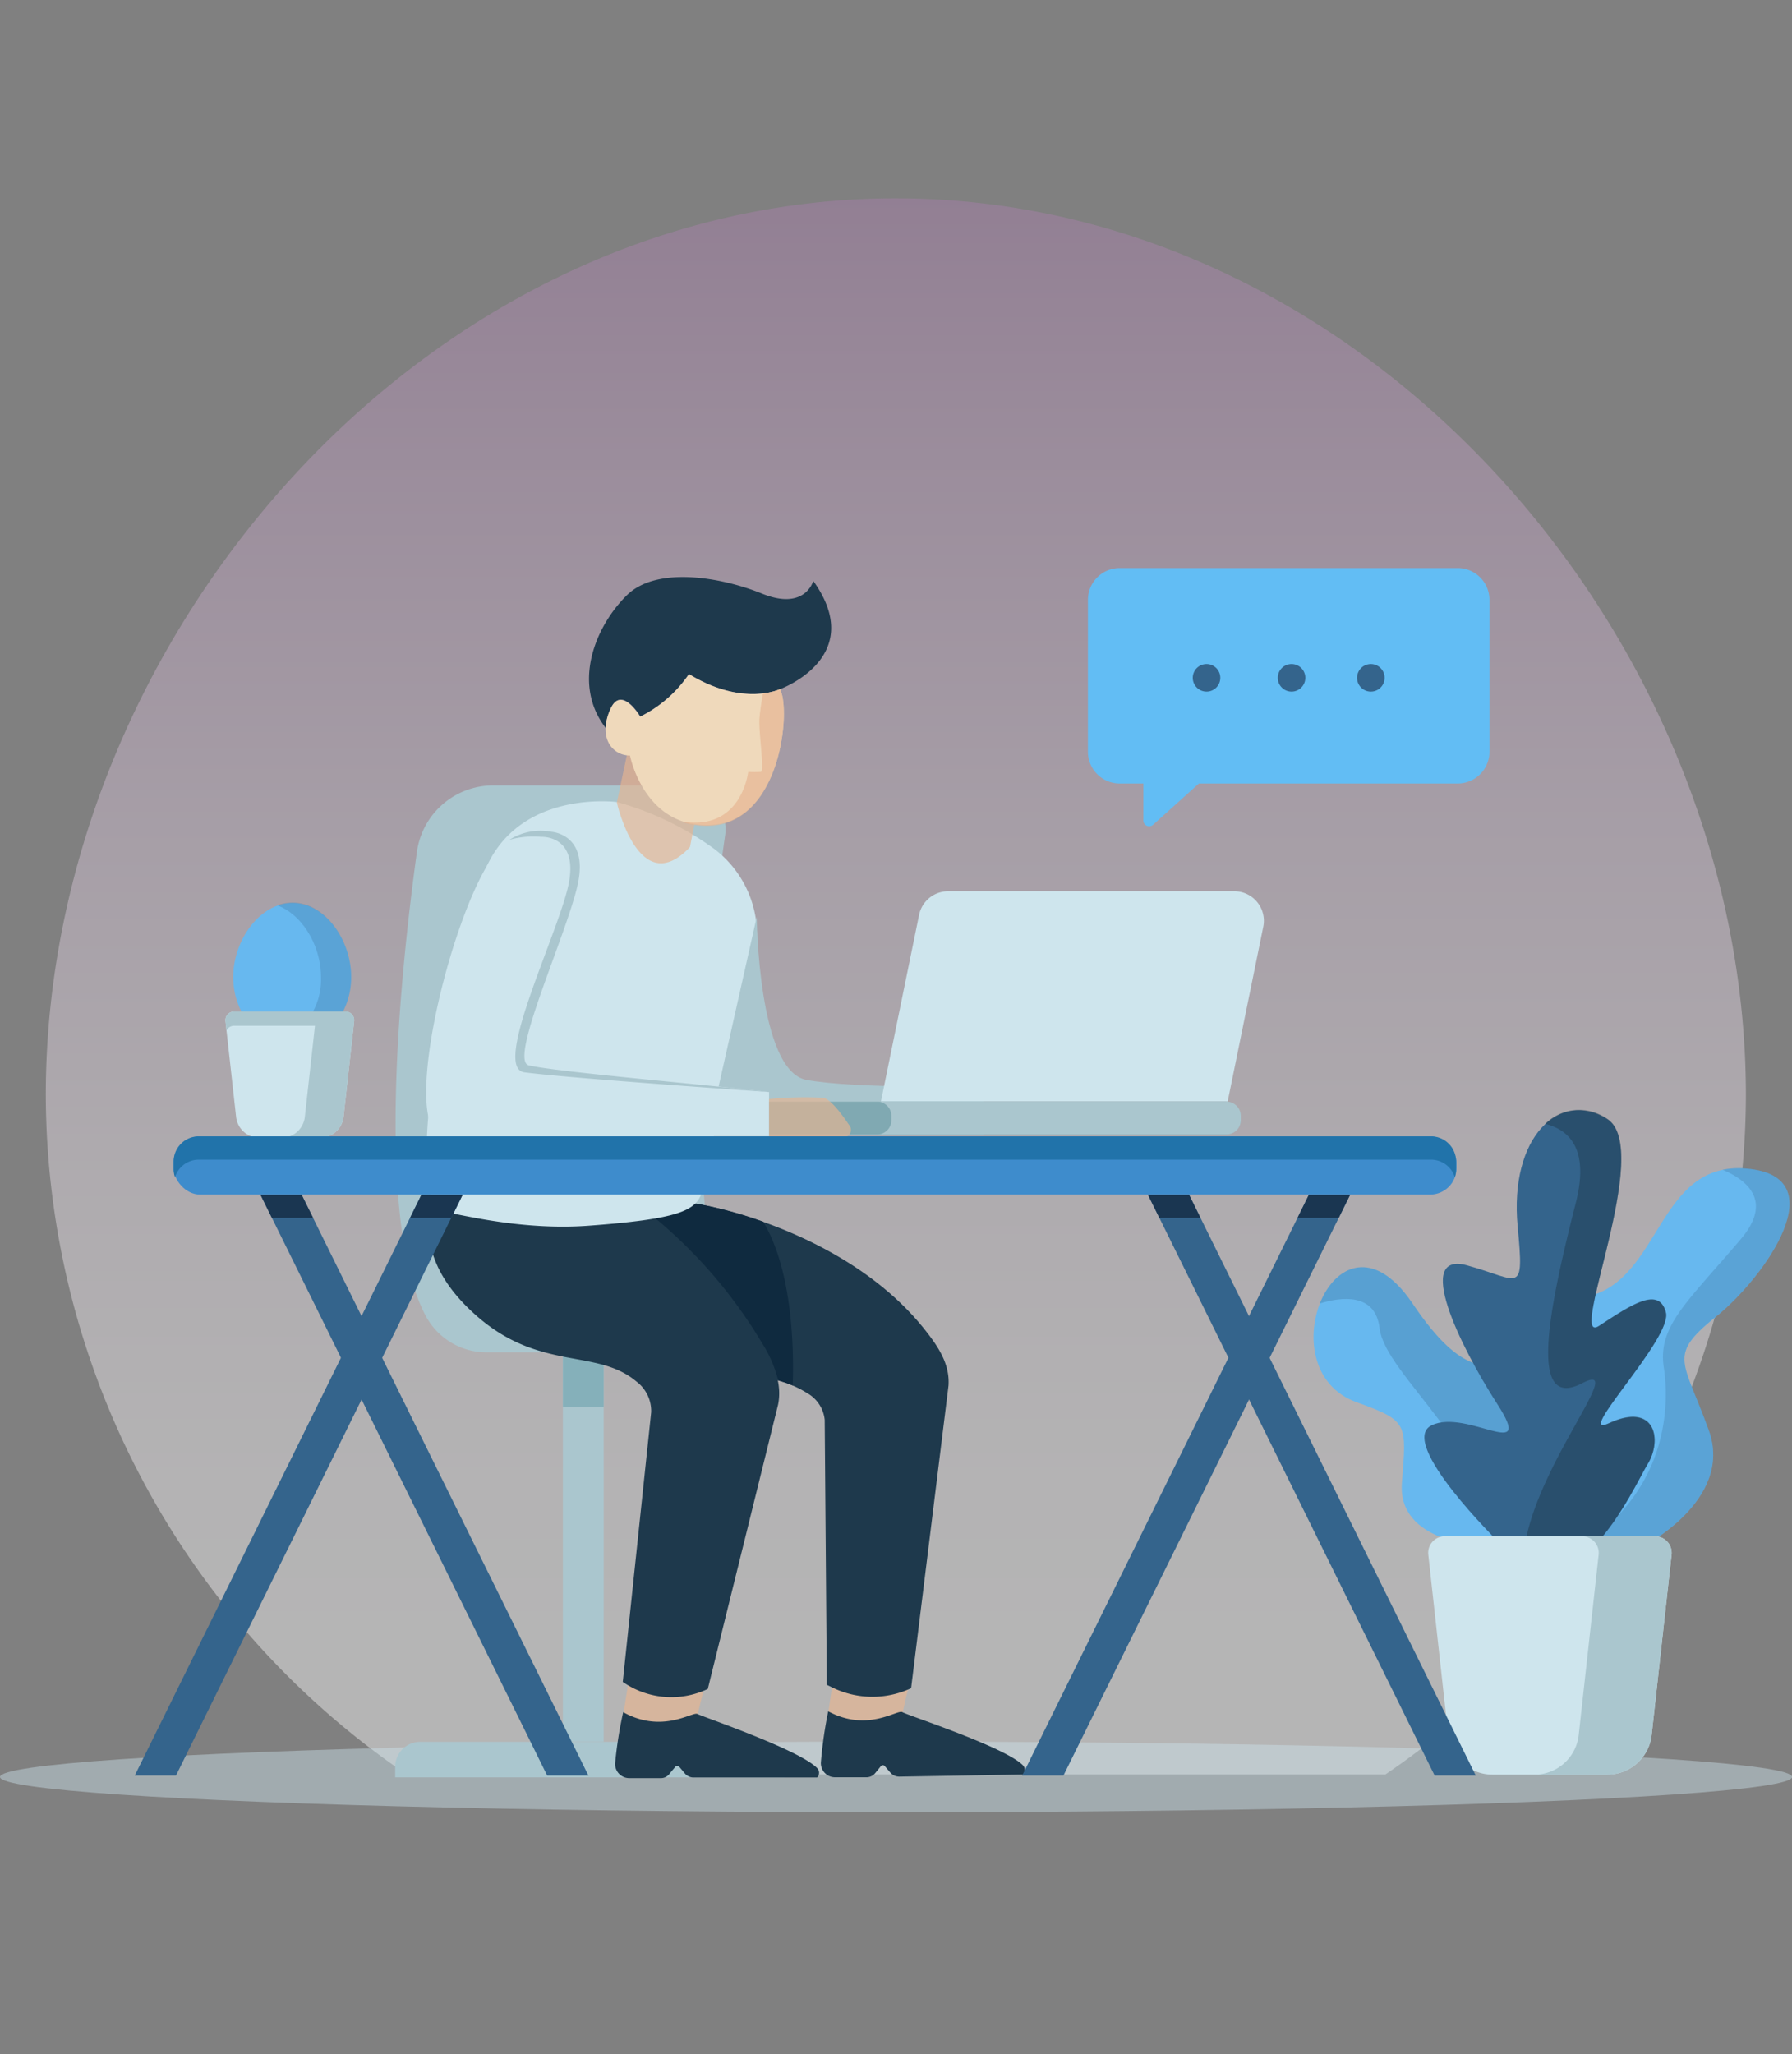 <svg xmlns="http://www.w3.org/2000/svg" xmlns:xlink="http://www.w3.org/1999/xlink" viewBox="0 0 169.05 193.73"><rect x="0" y="0" width="169.05" height="193.73" fill="#808080" stroke="none"/><defs><style>.cls-1{opacity:0.42;fill:url(#Degradado_sin_nombre_73);}.cls-2,.cls-9{fill:#cee5ed;}.cls-2{opacity:0.43;}.cls-3{fill:#aac6ce;}.cls-4{fill:#85b0ba;}.cls-5{fill:#62bdf4;}.cls-15,.cls-6,.cls-8{fill:#34648c;}.cls-7{fill:#67b8ef;}.cls-8{opacity:0.25;}.cls-10{fill:#e5b591;opacity:0.67;}.cls-11,.cls-16{fill:#1e394c;}.cls-12{fill:#0f2a3f;}.cls-13{fill:#efd9bb;}.cls-14{fill:#80a9b2;}.cls-15{opacity:0.29;}.cls-16{opacity:0.48;}.cls-17{fill:#3e8ccc;}.cls-18{fill:#2173aa;}.cls-19{fill:#1a3651;}</style><linearGradient id="Degradado_sin_nombre_73" x1="84.53" y1="155.97" x2="84.53" y2="-9.13" gradientUnits="userSpaceOnUse"><stop offset="0" stop-color="#fff"/><stop offset="0.12" stop-color="#fbf8fb"/><stop offset="0.28" stop-color="#efe6ef"/><stop offset="0.48" stop-color="#dbc7dc"/><stop offset="0.7" stop-color="#bf9cc1"/><stop offset="0.94" stop-color="#9c66a0"/><stop offset="1" stop-color="#925696"/></linearGradient></defs><title>Mesa de trabajo 2</title><g id="OBJECTS"><path class="cls-1" d="M38.36,167.36H130.7a77.74,77.74,0,0,0,34-64.06c0-43.29-35.91-84.59-80.2-84.59S4.32,60,4.32,103.3A77.75,77.75,0,0,0,38.36,167.36Z"/><ellipse class="cls-2" cx="84.53" cy="167.6" rx="84.53" ry="3.33"/><rect class="cls-3" x="53.1" y="127.51" width="3.85" height="36.77"/><rect class="cls-4" x="53.1" y="127.51" width="3.85" height="5.17"/><path class="cls-3" d="M39.63,164.29h32A2.35,2.35,0,0,1,74,166.64v1a0,0,0,0,1,0,0H37.28a0,0,0,0,1,0,0v-1A2.35,2.35,0,0,1,39.63,164.29Z"/><path class="cls-3" d="M45.91,127.55H72.55c-9.69-3.49-5.94-36.29-4.15-48.73a4.15,4.15,0,0,0-4.12-4.74H46.53a7.26,7.26,0,0,0-7.2,6.27c-1.56,11.3-4,34.73.85,43.8A6.49,6.49,0,0,0,45.91,127.55Z"/><path class="cls-5" d="M137.51,53.58H105.63a3,3,0,0,0-3,3V70.9a3,3,0,0,0,3,3h2.23v3.47a.55.55,0,0,0,.93.41l4.31-3.88h24.41a3,3,0,0,0,3-3V56.54A3,3,0,0,0,137.51,53.58Z"/><circle class="cls-6" cx="113.82" cy="63.93" r="1.3"/><circle class="cls-6" cx="121.84" cy="63.93" r="1.3"/><circle class="cls-6" cx="129.32" cy="63.93" r="1.3"/><path class="cls-7" d="M33.13,92.16c0-3.51-2.48-7-5.54-7S22,88.65,22,92.16s2.48,6.37,5.55,6.37S33.13,95.68,33.13,92.16Z"/><path class="cls-8" d="M27.59,85.13a4.31,4.31,0,0,0-1.43.26c2.37.88,4.12,3.82,4.12,6.77a6.28,6.28,0,0,1-4.12,6.15,4.86,4.86,0,0,0,1.43.22c3.06,0,5.54-2.85,5.54-6.37S30.65,85.13,27.59,85.13Z"/><path class="cls-9" d="M21.27,96.32l1,9a2.22,2.22,0,0,0,2.21,2H30.2a2.24,2.24,0,0,0,2.21-2l1-9a.82.82,0,0,0-.82-.91H22.09A.82.82,0,0,0,21.27,96.32Z"/><path class="cls-3" d="M22.09,96.75H32.58a.8.8,0,0,1,.72.46l.1-.89a.82.82,0,0,0-.82-.91H22.09a.82.82,0,0,0-.82.91l.09.89A.81.81,0,0,1,22.09,96.75Z"/><path class="cls-3" d="M32.58,95.41H28.94a.82.82,0,0,1,.82.91l-1,9a2.22,2.22,0,0,1-2.21,2H30.2a2.24,2.24,0,0,0,2.21-2l1-9A.82.82,0,0,0,32.58,95.41Z"/><polygon class="cls-10" points="78.53 158.85 78.15 161.45 80.13 163.99 85.15 161.53 85.69 159.15 79.44 158.21 78.53 158.85"/><path class="cls-11" d="M82.58,167.22l.52-.64a.24.24,0,0,1,.37,0l.52.61a1.12,1.12,0,0,0,.84.38l11.66-.2a.63.63,0,0,0,0-.88c-1.71-1.73-10.9-4.71-11.36-5s-3.27,1.93-7-.08a40.23,40.23,0,0,0-.69,4.81,1.33,1.33,0,0,0,1.35,1.41l3,0A1.08,1.08,0,0,0,82.58,167.22Z"/><path class="cls-11" d="M57.13,114.91s-4.84,5.36,4,11.17c6.21,4.08,11.12,2.84,15,5.31a3.28,3.28,0,0,1,1.67,2.52l.2,25,.47.23a8.61,8.61,0,0,0,7.48.09h0l3.53-28.55c.13-2-.94-3.62-2.16-5.17-6.77-8.63-18.78-11.55-21.81-12C61.61,112.84,57.13,114.91,57.13,114.91Z"/><polygon class="cls-10" points="59.25 158.85 58.84 161.45 60.78 164 65.83 161.62 66.41 159.25 60.18 158.22 59.25 158.85"/><path class="cls-11" d="M63.18,167.27l.53-.63a.24.24,0,0,1,.37,0l.52.62a1.06,1.06,0,0,0,.83.39l11.66,0a.63.63,0,0,0,0-.88c-1.69-1.75-10.84-4.86-11.3-5.11s-3.29,1.89-7-.17a38.6,38.6,0,0,0-.76,4.8,1.33,1.33,0,0,0,1.33,1.42h3A1,1,0,0,0,63.18,167.27Z"/><path class="cls-11" d="M42.42,110.25s-5.87,6.54,2.61,13.92c5.95,5.18,11.29,3,15,6.13a3.49,3.49,0,0,1,1.4,2.89l-2.68,25.45.2.13a8,8,0,0,0,7.82.53h0l6.63-26.81c.42-2.05-.46-4-1.52-5.75-5.88-10-15.13-16-18.25-17C49.62,108.51,42.42,110.25,42.42,110.25Z"/><path class="cls-12" d="M74.78,130.67a11.67,11.67,0,0,0-1.37-.47,11.87,11.87,0,0,0-1.49-3.47,45.88,45.88,0,0,0-10.08-11.81c2.13-.36,3.21-.82,3.8-1.41A40.42,40.42,0,0,1,72,115.23C74.89,120.05,74.88,127.88,74.78,130.67Z"/><path class="cls-9" d="M58.21,75.65s-8.46-1.13-12,5.47-8.76,32.43-4.17,33.21c2,.35,7.45,1.72,13.46,1.28,8.25-.61,10-1.37,10.64-2.94l5.27-24.08a10.2,10.2,0,0,0-4-8.5A28.54,28.54,0,0,0,58.21,75.65Z"/><path class="cls-3" d="M71.39,86.47s.11,14.51,4.67,15.38,16.7.61,16.7.61v4.61h-26Z"/><path class="cls-10" d="M65.09,79.89l1-5.12L59.46,69.7l-1.27,6S60.29,85,65.09,79.89Z"/><path class="cls-11" d="M73.58,65S70.09,66.68,65,63.58a12.08,12.08,0,0,1-4.59,4s-1.78-3-2.8-.75a4.67,4.67,0,0,0-.47,1.83c-3.2-4.14-1-9.58,2-12.52,2.83-2.79,9-1.68,12.77-.14,4.06,1.63,4.81-1.21,4.81-1.21C81.88,62,73.58,65,73.58,65Z"/><path class="cls-13" d="M60.39,67.6s-1.77-3-2.79-.75c-1.24,2.71.16,4.41,1.83,4.41,0,0,1.34,7,7.8,6.54S74.63,66.92,73.58,65c0,0-3.49,1.69-8.59-1.42A12,12,0,0,1,60.39,67.6Z"/><path class="cls-9" d="M116.44,84.06h-27a2.8,2.8,0,0,0-2.74,2.24l-3.6,17.61h32.71l3.36-16.49A2.79,2.79,0,0,0,116.44,84.06Z"/><rect class="cls-14" x="69.78" y="103.91" width="47.27" height="3.1" rx="1.4"/><path class="cls-3" d="M115.71,103.91H82.76a1.34,1.34,0,0,1,1.33,1.34v.43A1.34,1.34,0,0,1,82.76,107h32.95a1.34,1.34,0,0,0,1.34-1.33v-.43A1.34,1.34,0,0,0,115.71,103.91Z"/><path class="cls-9" d="M72.55,103c-5.26-.61-20-2.12-22.53-2.38-3.18-.33,3.74-13.18,4.51-17.58S52,78.45,52,78.45a5.38,5.38,0,0,0-5.72,2.67c-3.59,5.44-7.6,21.37-5.49,25.31a1.42,1.42,0,0,0,1.26.74H72.55Z"/><path class="cls-3" d="M72.55,103s-19-1.31-23.08-1.86c-3.17-.42,3.45-13.59,4.22-18s-2.64-4.21-2.64-4.21a8.33,8.33,0,0,0-3,.28A5.48,5.48,0,0,1,52,78.45s3.35.17,2.58,4.56-6.7,17-4.7,17.47C52.3,101.09,67.29,102.36,72.55,103Z"/><path class="cls-10" d="M72.55,107.24h7.08a.67.67,0,0,0,.56-1c-.67-1-1.71-2.45-2.48-2.7a34.9,34.9,0,0,0-5.16.12Z"/><path class="cls-10" d="M73.58,65a6.06,6.06,0,0,1-1.61.4c-.08.48-.24,1.4-.32,2.27-.12,1.25.5,5.1.12,5.13a11.16,11.16,0,0,1-1.19,0s-.59,5.58-6.17,4.69l-.14,0a7,7,0,0,0,3,.38C73.7,77.3,74.63,66.92,73.58,65Z"/><path class="cls-7" d="M154.73,146s8.89-4.41,6.47-11.1-3.91-7,.71-10.74,11.31-13.23,2.85-13.94-8,10.52-15.08,12.09S138.79,153.32,154.73,146Z"/><path class="cls-8" d="M147.73,146.65c1.71.79,4,.72,7-.66,0,0,8.89-4.41,6.47-11.1s-3.91-7,.71-10.74,11.31-13.23,2.85-13.94a7.87,7.87,0,0,0-2.26.12c2.38,1,4.76,3,1.69,6.58-5.1,6-7.83,8.19-7.23,12.1S157.21,141.49,147.73,146.65Z"/><path class="cls-7" d="M139.65,145.77s-7.83-.28-7.4-5.9.64-5.84-4.27-7.61c-8.68-3.13-1.81-19.8,5.27-9.32,4.9,7.27,7,5.64,10.24,6.21S153.66,148.26,139.65,145.77Z"/><path class="cls-15" d="M143.49,129.15c-3.2-.57-5.34,1.06-10.24-6.21-3.71-5.49-7.35-3.53-8.74,0,2.08-.64,5.25-1,5.64,2.36.51,4.4,10.8,11.62,10.59,20.6l.4,0c1.5-4,3.47-9.07,5.16-13.43C145.4,130.65,144.32,129.29,143.49,129.15Z"/><path class="cls-6" d="M141.46,145.53s-9.71-9.5-6.4-11.1,9.82,3.63,6.19-2-7.85-14.46-2.84-13.08,5.38,2.91,4.76-3.67c-.8-8.52,4-12.91,8.43-10.14s-3.84,21.56-.75,19.53,5.66-3.74,6.3-1.28-8.86,12.09-5.34,10.45c4.38-2,5,1.61,3.63,3.85S148.29,153.64,141.46,145.53Z"/><path class="cls-16" d="M155.44,138.06c1.39-2.24.75-5.87-3.63-3.85-3.52,1.64,6-8,5.34-10.45s-3.2-.75-6.3,1.28,5.23-16.75.75-19.53a4.59,4.59,0,0,0-5.84.49c2.32.57,4.18,2.43,2.89,7.47-2.72,10.68-4.38,19.57.6,17,4.69-2.45-5.45,8.87-5.56,17C149.52,150.79,154.21,140.05,155.44,138.06Z"/><path class="cls-9" d="M134.74,146.64l1.88,17a4.19,4.19,0,0,0,4.17,3.74h10.85a4.2,4.2,0,0,0,4.17-3.74l1.88-17a1.57,1.57,0,0,0-1.56-1.74H136.29A1.56,1.56,0,0,0,134.74,146.64Z"/><path class="cls-3" d="M156.13,144.9h-6.88a1.57,1.57,0,0,1,1.56,1.74l-1.88,17a4.2,4.2,0,0,1-4.17,3.74h6.88a4.2,4.2,0,0,0,4.17-3.74l1.88-17A1.57,1.57,0,0,0,156.13,144.9Z"/><rect class="cls-17" x="16.38" y="107.18" width="121.02" height="5.49" rx="2.49"/><path class="cls-18" d="M135,107.18H18.75a2.37,2.37,0,0,0-2.37,2.37v.76a2.18,2.18,0,0,0,.13.72,2.35,2.35,0,0,1,2.24-1.65H135a2.35,2.35,0,0,1,2.24,1.65,2.47,2.47,0,0,0,.12-.72v-.76A2.36,2.36,0,0,0,135,107.18Z"/><polygon class="cls-6" points="55.51 167.47 51.62 167.47 24.58 112.7 28.46 112.7 55.51 167.47"/><polygon class="cls-6" points="12.71 167.47 16.6 167.47 43.64 112.7 39.75 112.7 12.71 167.47"/><polygon class="cls-6" points="139.22 167.47 135.34 167.47 108.3 112.7 112.18 112.7 139.22 167.47"/><polygon class="cls-6" points="96.43 167.47 100.32 167.47 127.36 112.7 123.47 112.7 96.43 167.47"/><polygon class="cls-19" points="29.54 114.87 28.46 112.7 24.58 112.7 25.65 114.87 29.54 114.87"/><polygon class="cls-19" points="42.57 114.87 43.64 112.7 39.75 112.7 38.68 114.87 42.57 114.87"/><polygon class="cls-19" points="113.25 114.87 112.18 112.7 108.3 112.7 109.37 114.87 113.25 114.87"/><polygon class="cls-19" points="126.29 114.87 127.36 112.7 123.47 112.7 122.4 114.87 126.29 114.87"/></g></svg>